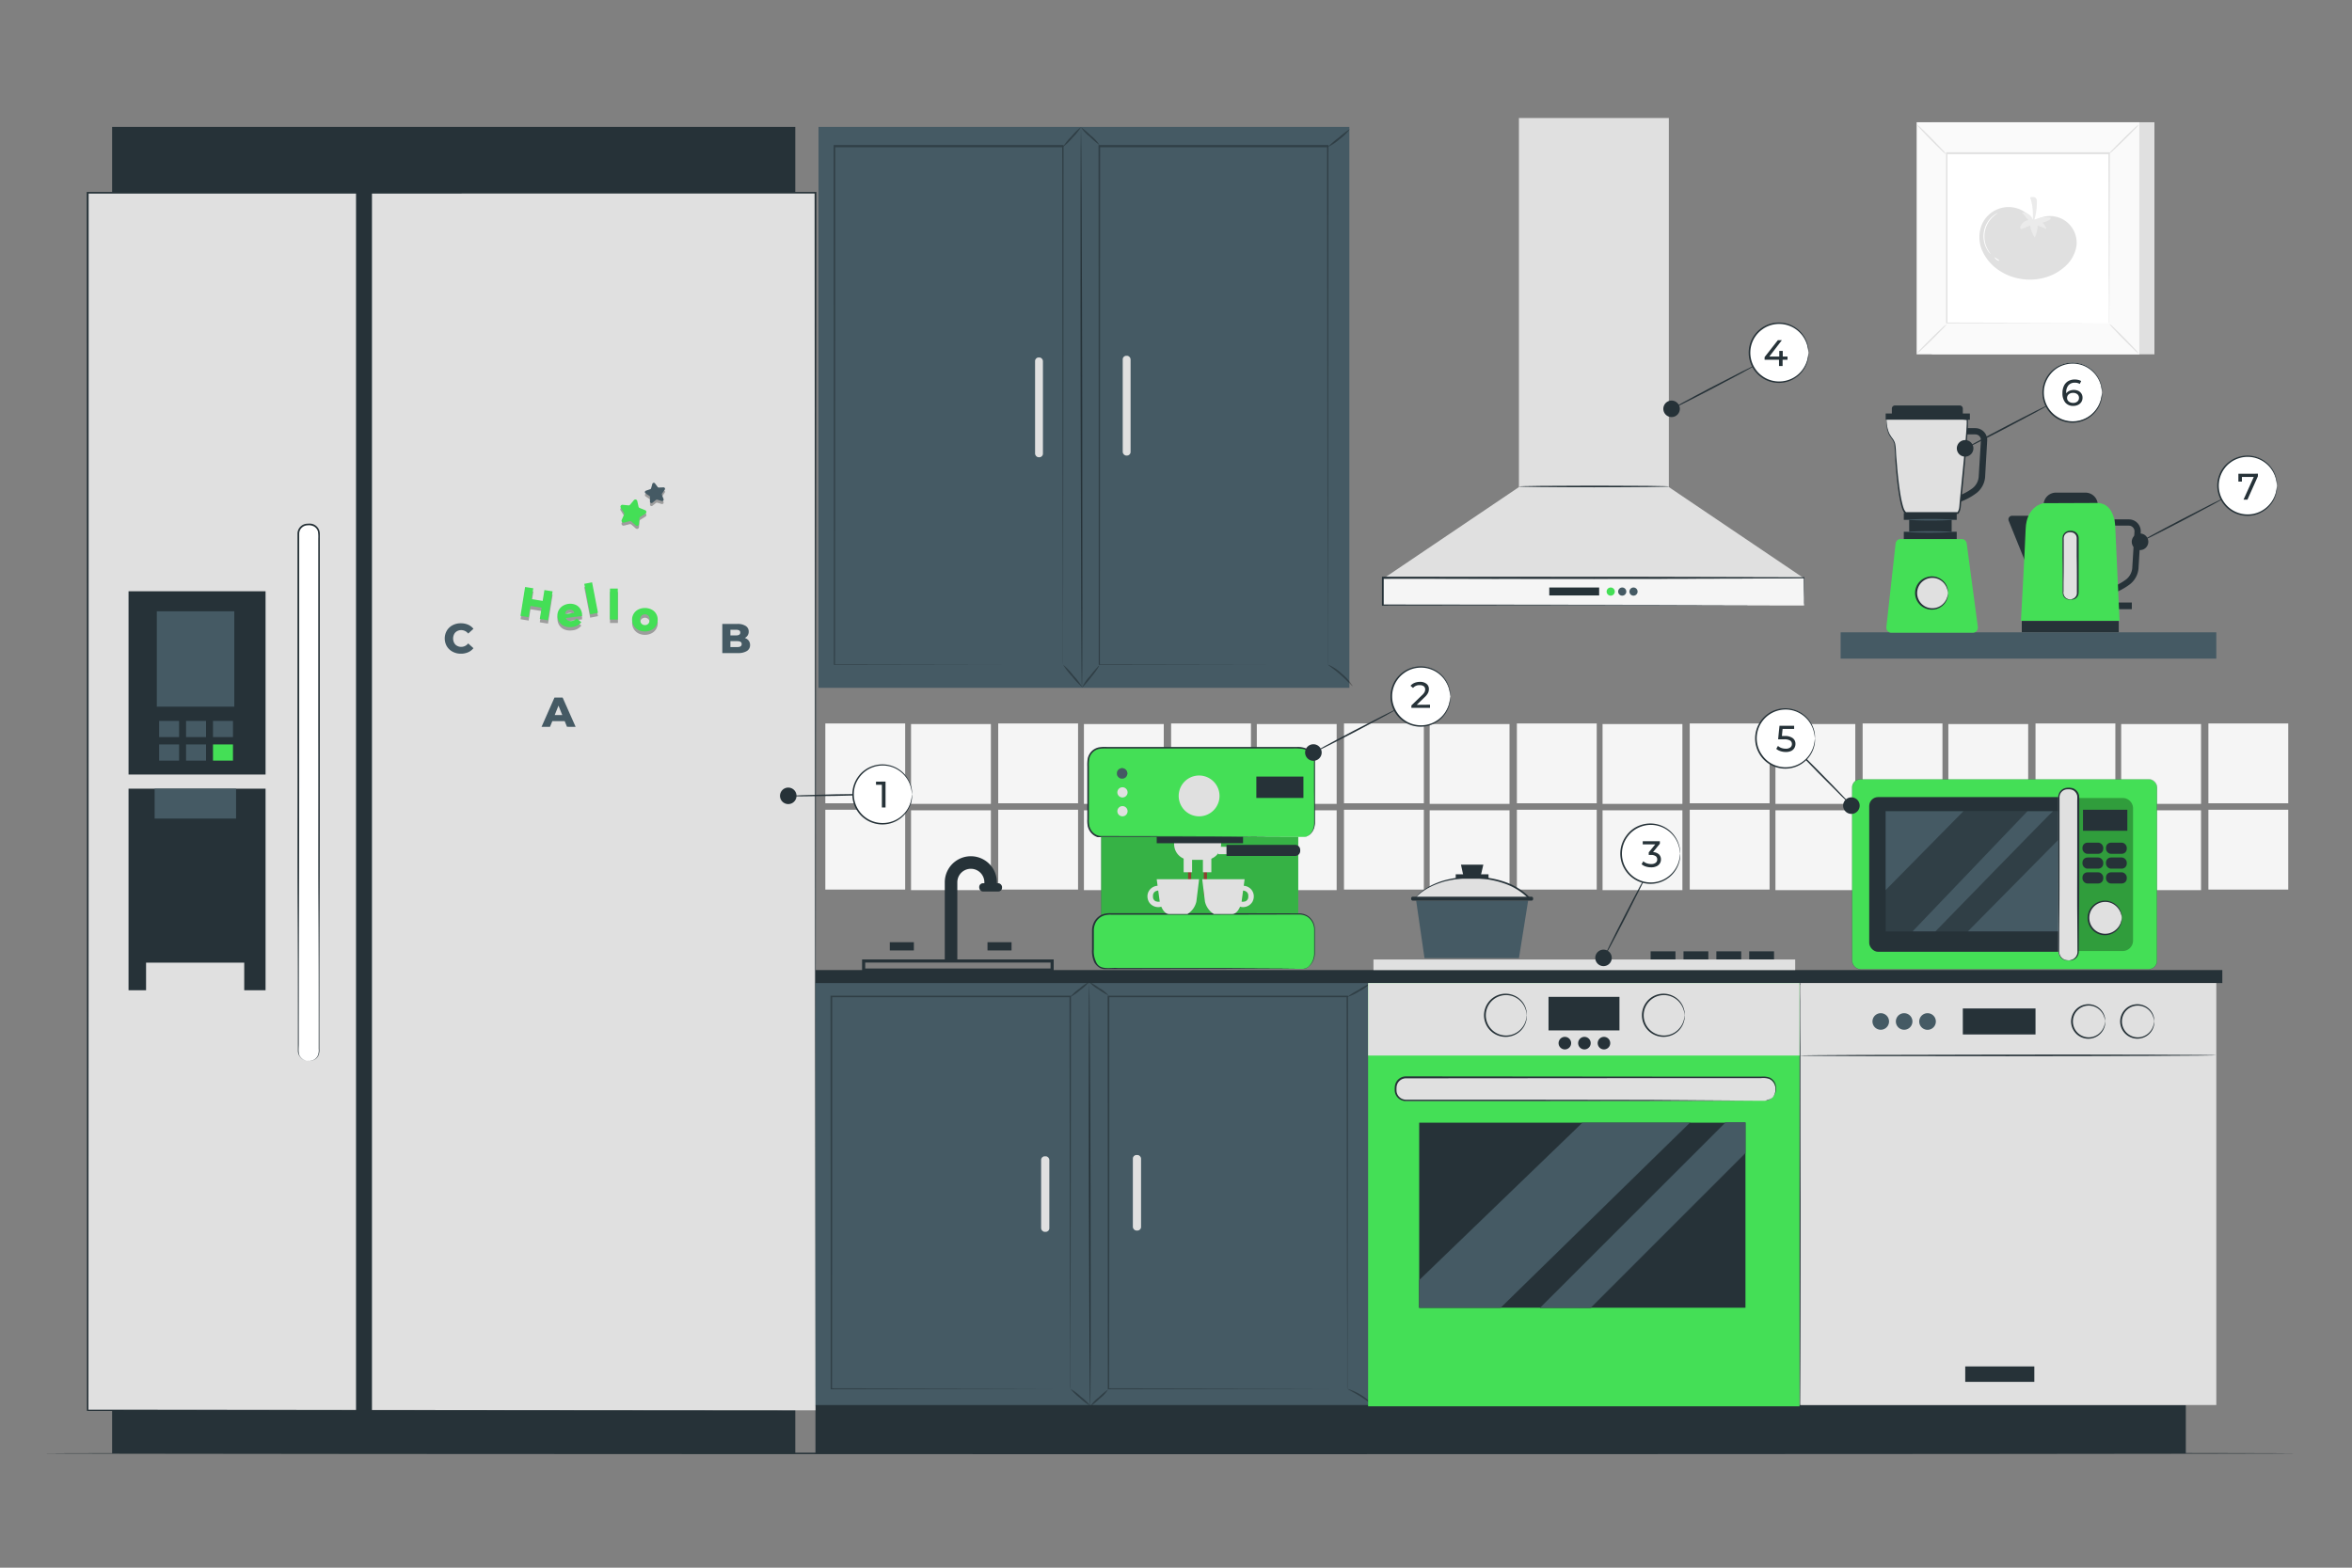 <svg xmlns="http://www.w3.org/2000/svg" viewBox="0 0 750 500"><rect x="0" y="0" width="750" height="500" fill="#808080" stroke="none"/><g id="freepik--background-complete--inject-143"><rect x="263.18" y="230.74" width="25.46" height="25.46" style="fill:#f5f5f5"></rect><rect x="290.51" y="230.93" width="25.46" height="25.46" style="fill:#f5f5f5"></rect><rect x="318.31" y="230.74" width="25.46" height="25.46" style="fill:#f5f5f5"></rect><rect x="345.64" y="230.93" width="25.46" height="25.46" style="fill:#f5f5f5"></rect><rect x="373.44" y="230.74" width="25.46" height="25.46" style="fill:#f5f5f5"></rect><rect x="400.77" y="230.93" width="25.46" height="25.46" style="fill:#f5f5f5"></rect><rect x="428.57" y="230.74" width="25.46" height="25.46" style="fill:#f5f5f5"></rect><rect x="455.89" y="230.93" width="25.46" height="25.46" style="fill:#f5f5f5"></rect><rect x="483.7" y="230.74" width="25.46" height="25.46" style="fill:#f5f5f5"></rect><rect x="511.02" y="230.93" width="25.46" height="25.46" style="fill:#f5f5f5"></rect><rect x="538.82" y="230.74" width="25.46" height="25.46" style="fill:#f5f5f5"></rect><rect x="566.15" y="230.93" width="25.46" height="25.46" style="fill:#f5f5f5"></rect><rect x="593.95" y="230.74" width="25.46" height="25.46" style="fill:#f5f5f5"></rect><rect x="621.28" y="230.93" width="25.46" height="25.46" style="fill:#f5f5f5"></rect><rect x="649.08" y="230.74" width="25.46" height="25.46" style="fill:#f5f5f5"></rect><rect x="676.4" y="230.93" width="25.46" height="25.46" style="fill:#f5f5f5"></rect><rect x="704.21" y="230.74" width="25.46" height="25.46" style="fill:#f5f5f5"></rect><rect x="263.18" y="258.26" width="25.46" height="25.46" style="fill:#f5f5f5"></rect><rect x="290.51" y="258.44" width="25.46" height="25.46" style="fill:#f5f5f5"></rect><rect x="318.31" y="258.26" width="25.46" height="25.46" style="fill:#f5f5f5"></rect><rect x="345.64" y="258.44" width="25.46" height="25.46" style="fill:#f5f5f5"></rect><rect x="373.44" y="258.26" width="25.46" height="25.46" style="fill:#f5f5f5"></rect><rect x="400.77" y="258.44" width="25.46" height="25.46" style="fill:#f5f5f5"></rect><rect x="428.57" y="258.26" width="25.46" height="25.46" style="fill:#f5f5f5"></rect><rect x="455.89" y="258.44" width="25.46" height="25.46" style="fill:#f5f5f5"></rect><rect x="483.7" y="258.26" width="25.46" height="25.46" style="fill:#f5f5f5"></rect><rect x="511.02" y="258.44" width="25.46" height="25.46" style="fill:#f5f5f5"></rect><rect x="538.82" y="258.26" width="25.46" height="25.46" style="fill:#f5f5f5"></rect><rect x="566.15" y="258.44" width="25.46" height="25.46" style="fill:#f5f5f5"></rect><rect x="593.95" y="258.26" width="25.46" height="25.46" style="fill:#f5f5f5"></rect><rect x="621.28" y="258.44" width="25.46" height="25.46" style="fill:#f5f5f5"></rect><rect x="649.08" y="258.26" width="25.46" height="25.46" style="fill:#f5f5f5"></rect><rect x="676.4" y="258.44" width="25.46" height="25.46" style="fill:#f5f5f5"></rect><rect x="704.21" y="258.26" width="25.46" height="25.46" style="fill:#f5f5f5"></rect><rect x="615.99" y="38.99" width="71.01" height="74.02" style="fill:#e0e0e0"></rect><rect x="611.18" y="38.99" width="71.01" height="74.02" style="fill:#fafafa"></rect><path d="M682.21,113H611.16V39h71.05Zm-71,0h71V39h-71Z" style="fill:#e0e0e0"></path><rect x="620.73" y="48.94" width="51.92" height="54.12" style="fill:#fff"></rect><path d="M620.73,103.42a9,9,0,0,1-1.29,1.49c-.82.87-2,2.06-3.3,3.35s-2.5,2.43-3.39,3.24a7.36,7.36,0,0,1-1.5,1.25,8.79,8.79,0,0,1,1.28-1.48c.83-.88,2-2.06,3.3-3.35s2.52-2.44,3.4-3.26A7.83,7.83,0,0,1,620.73,103.42Z" style="fill:#e0e0e0"></path><path d="M672.64,103.29a8.17,8.17,0,0,1,1.49,1.28c.88.83,2.06,2,3.35,3.3s2.43,2.51,3.25,3.39a9.24,9.24,0,0,1,1.25,1.5,7.7,7.7,0,0,1-1.49-1.27c-.87-.83-2.06-2-3.35-3.31s-2.44-2.51-3.25-3.4A7.85,7.85,0,0,1,672.64,103.29Z" style="fill:#e0e0e0"></path><path d="M672.5,49.08a8.79,8.79,0,0,1,1.28-1.48c.83-.88,2-2.06,3.3-3.35s2.51-2.43,3.39-3.25A8.56,8.56,0,0,1,682,39.75a8.58,8.58,0,0,1-1.28,1.49c-.83.87-2,2.06-3.31,3.35S674.88,47,674,47.84A8.21,8.21,0,0,1,672.5,49.08Z" style="fill:#e0e0e0"></path><path d="M620.58,49.22a8.58,8.58,0,0,1-1.49-1.28c-.87-.83-2.06-2-3.34-3.3s-2.43-2.51-3.25-3.4a8.33,8.33,0,0,1-1.25-1.5A8.58,8.58,0,0,1,612.74,41c.87.83,2.06,2,3.35,3.31s2.44,2.51,3.25,3.39A8.21,8.21,0,0,1,620.58,49.22Z" style="fill:#e0e0e0"></path><path d="M672.5,103.06s0-.09,0-.26,0-.44,0-.76c0-.68,0-1.65,0-2.92,0-2.56,0-6.29-.06-11,0-9.48-.06-23-.1-39.15l.2.2-51.77,0h0l.23-.23c0,19.86,0,38.45,0,54.12l-.19-.2,37.48.1,10.53.06,2.79,0h0l-2.74,0-10.49,0-37.61.1h-.2v-.2c0-15.67,0-34.26,0-54.12v-.23h.23l51.77,0h.2v.2c0,16.22-.08,29.77-.1,39.28,0,4.72,0,8.43-.05,11,0,1.25,0,2.22,0,2.89,0,.31,0,.55,0,.73A.87.87,0,0,1,672.5,103.06Z" style="fill:#e0e0e0"></path><path d="M648.21,70.18a9.28,9.28,0,0,0-16.27,1.52,10.67,10.67,0,0,0,.13,8.19,14.64,14.64,0,0,0,5.36,6.33c6.07,4.13,14.87,4,20.51-.76a11.26,11.26,0,0,0,4.17-6.83A8.5,8.5,0,0,0,649.53,70" style="fill:#e0e0e0"></path><path d="M648.23,70.16a3.24,3.24,0,0,0-3.44-2.36l2,2.42a3.14,3.14,0,0,0-2.5,2c-.1.25-.13.6.11.72a.58.58,0,0,0,.51,0l2.47-1a8.56,8.56,0,0,0,1.47,3.83,10.13,10.13,0,0,0,.93-3.86L652.55,73a4.2,4.2,0,0,0-1.28-2,6.57,6.57,0,0,0,2.28-.89c.21-.13.44-.35.34-.58s-.29-.22-.48-.24a8.89,8.89,0,0,0-5.2,1.08" style="fill:#ebebeb"></path><path d="M648.05,71.18a17.81,17.81,0,0,0-.68-8.23c.65-.14,1.45-.24,1.87.28a1.77,1.77,0,0,1,.28,1.09,19.4,19.4,0,0,1-1.46,7.6" style="fill:#ebebeb"></path><path d="M634.81,81.07s-.18-.13-.43-.43a7.13,7.13,0,0,1-.91-1.37,8.4,8.4,0,0,1,1.66-10.06,7.61,7.61,0,0,1,1.31-1,1.86,1.86,0,0,1,.54-.26,16.34,16.34,0,0,0-1.7,1.42,8.58,8.58,0,0,0-1.62,9.82A16.11,16.11,0,0,0,634.81,81.07Z" style="fill:#fff"></path><path d="M637.54,83.14c0,.07-.46,0-.89-.33s-.66-.69-.6-.74.37.21.77.49S637.57,83.06,637.54,83.14Z" style="fill:#fff"></path></g><g id="freepik--Sink--inject-143"><rect x="259.75" y="313.11" width="177.08" height="135.46" style="fill:#455a64"></rect><path d="M347.64,448.56c-.14,0-.33-30.31-.42-67.7s0-67.71.11-67.71.33,30.31.41,67.71S347.78,448.56,347.64,448.56Z" style="fill:#263238"></path><rect x="332" y="368.79" width="2.62" height="24.09" rx="1.13" transform="translate(666.61 761.67) rotate(180)" style="fill:#e0e0e0"></rect><rect x="361.23" y="368.38" width="2.62" height="24.09" rx="1.13" transform="translate(725.09 760.85) rotate(180)" style="fill:#e0e0e0"></rect><g style="opacity:0.3"><path d="M341.23,443s0-.21,0-.62,0-1,0-1.78c0-1.57,0-3.88,0-6.88,0-6,0-14.78-.07-25.84,0-22.1-.07-53.36-.12-90.06l.24.24-76.16,0h0l.26-.26c0,47.58,0,91.3-.06,125.18l-.2-.21,55.52.11,15.27.05,4,0,1.38,0-1.33,0-4,0-15.22.05-55.65.11h-.2V443c0-33.88,0-77.6-.06-125.18v-.26h.27l76.16,0h.25v.24c0,36.76-.08,68.08-.11,90.22,0,11-.05,19.78-.07,25.78,0,3,0,5.28,0,6.84,0,.76,0,1.35,0,1.75S341.23,443,341.23,443Z"></path></g><g style="opacity:0.3"><path d="M347.33,313.15a14.39,14.39,0,0,1-2.87,2.62,14.79,14.79,0,0,1-3.19,2.21,14.05,14.05,0,0,1,2.87-2.62A14.79,14.79,0,0,1,347.33,313.15Z"></path></g><g style="opacity:0.3"><path d="M347.77,448.43a17,17,0,0,1-3.39-2.54,18,18,0,0,1-3.06-2.94,17.29,17.29,0,0,1,3.39,2.54A17.54,17.54,0,0,1,347.77,448.43Z"></path></g><g style="opacity:0.3"><path d="M429.59,443s0-.21,0-.62,0-1,0-1.78c0-1.57,0-3.88,0-6.88,0-6,0-14.78-.07-25.84,0-22.1-.07-53.36-.12-90.06l.24.24-76.16,0h0l.26-.26c0,47.58,0,91.3-.06,125.18l-.2-.21,55.52.11,15.27.05,4,0,1.38,0-1.33,0-4,0-15.22.05-55.65.11h-.2V443c0-33.88,0-77.6-.06-125.18v-.26h.27l76.16,0h.24v.24c0,36.76-.08,68.08-.11,90.22,0,11-.05,19.78-.07,25.78,0,3,0,5.28,0,6.84,0,.76,0,1.35,0,1.75S429.59,443,429.59,443Z"></path></g><g style="opacity:0.3"><path d="M437,313.62a14.16,14.16,0,0,1-3.5,2.52,14.78,14.78,0,0,1-3.91,1.84,23.29,23.29,0,0,1,3.64-2.29A25.09,25.09,0,0,1,437,313.62Z"></path></g><g style="opacity:0.3"><path d="M353.48,317.49a21.47,21.47,0,0,1-3.22-1.95,10,10,0,0,1-2.93-2.39,24.64,24.64,0,0,1,3.22,2A10,10,0,0,1,353.48,317.49Z"></path></g><g style="opacity:0.3"><path d="M353.35,443.17a10.67,10.67,0,0,1-2.68,2.89,25.12,25.12,0,0,1-3,2.5,10.67,10.67,0,0,1,2.68-2.89A25.12,25.12,0,0,1,353.35,443.17Z"></path></g><g style="opacity:0.3"><path d="M438,448.19c-.1.11-1.8-1.29-4.08-2.72s-4.27-2.38-4.21-2.52a19.08,19.08,0,0,1,8.29,5.24Z"></path></g><rect x="260.03" y="448.13" width="436.98" height="15.41" style="fill:#263238"></rect><rect x="260.03" y="309.39" width="448.62" height="4.15" style="fill:#263238"></rect><path d="M336,309.89h-61.1V306H336Zm-60.1-1H335V307h-59.1Z" style="fill:#263238"></path><path d="M305.27,306h-4V281.4a8.31,8.31,0,0,1,16.62,0v1.11h-4V281.4a4.31,4.31,0,0,0-8.62,0Z" style="fill:#263238"></path><rect x="312.25" y="281.7" width="7.28" height="2.64" rx="1.19" style="fill:#263238"></rect><rect x="283.74" y="300.51" width="7.67" height="2.62" style="fill:#263238"></rect><rect x="314.89" y="300.51" width="7.67" height="2.62" style="fill:#263238"></rect></g><g id="freepik--Floor--inject-143"><path d="M732.47,463.54c0,.14-161,.26-359.45.26s-359.49-.12-359.49-.26,160.92-.26,359.49-.26S732.47,463.39,732.47,463.54Z" style="fill:#263238"></path></g><g id="freepik--Shelf--inject-143"><rect x="586.94" y="201.67" width="119.79" height="8.39" style="fill:#455a64"></rect></g><g id="freepik--Boiler--inject-143"><rect x="674.45" y="192.17" width="5.34" height="2.12" style="fill:#263238"></rect><path d="M655.59,157.12H665a3.94,3.94,0,0,1,3.94,3.94v.44a0,0,0,0,1,0,0H651.65a0,0,0,0,1,0,0v-.44A3.94,3.94,0,0,1,655.59,157.12Z" style="fill:#263238"></path><path d="M647.61,164.5h-6a1.16,1.16,0,0,0-1.08,1.6l5.39,13.33Z" style="fill:#263238"></path><path d="M672.89,189.54l-.6-1.91a17.67,17.67,0,0,0,5.7-2.84,5.16,5.16,0,0,0,1.94-3.61l.71-11.63a1.77,1.77,0,0,0-.49-1.33,1.74,1.74,0,0,0-1.29-.57h-4.62v-2h4.62a3.78,3.78,0,0,1,3.77,4l-.71,11.66a7.18,7.18,0,0,1-2.69,5A19.81,19.81,0,0,1,672.89,189.54Z" style="fill:#263238"></path><path d="M651.59,160.49s-5.37.84-5.65,8.17S644.43,198,644.43,198h31.45l-1.38-30s-.06-7.59-5.77-7.58Z" style="fill:#44DF56"></path><rect x="657.78" y="169.52" width="4.64" height="21.63" rx="2.09" style="fill:#e0e0e0"></rect><path d="M660.33,191.16a3.71,3.71,0,0,1,.48-.12,2.08,2.08,0,0,0,1.1-.77,1.92,1.92,0,0,0,.36-.9c0-.34,0-.77,0-1.2,0-.9,0-1.9,0-3,0-2.24,0-4.87-.06-7.78,0-1.47,0-3,0-4.6,0-.4,0-.8,0-1.2a1.8,1.8,0,0,0-1.15-1.68,2.75,2.75,0,0,0-1.14-.14,1.85,1.85,0,0,0-1.71,1.17,2.81,2.81,0,0,0-.13,1.11v1.21c0,1.59,0,3.12,0,4.59,0,2.91,0,5.54-.06,7.78,0,1.1,0,2.1,0,3a2.19,2.19,0,0,0,.67,2,2,2,0,0,0,1.24.51,1.65,1.65,0,0,1,.5.06,2.8,2.8,0,0,1-.5.05,2.09,2.09,0,0,1-1.37-.47,2.15,2.15,0,0,1-.65-.86,3,3,0,0,1-.18-1.25c0-.89,0-1.89,0-3,0-2.24,0-4.87-.05-7.78,0-1.47,0-3,0-4.59v-1.21a3.34,3.34,0,0,1,.16-1.3,2.37,2.37,0,0,1,2.19-1.5,3.35,3.35,0,0,1,1.34.17,2.46,2.46,0,0,1,1.07.87,2.39,2.39,0,0,1,.4,1.29v1.21c0,1.59,0,3.13,0,4.6,0,2.91,0,5.54,0,7.78,0,1.09,0,2.09,0,3,0,.44,0,.83-.05,1.24a2.18,2.18,0,0,1-1.68,1.74A1.25,1.25,0,0,1,660.33,191.16Z" style="fill:#263238"></path><rect x="644.7" y="198.04" width="30.92" height="3.6" style="fill:#263238"></rect><path d="M685.05,172.79a2.64,2.64,0,1,1-2.63-2.63A2.64,2.64,0,0,1,685.05,172.79Z" style="fill:#263238"></path><path d="M709.07,158.92c.07.13-5.84,3.35-13.2,7.2s-13.39,6.86-13.45,6.73,5.84-3.35,13.21-7.19S709,158.79,709.07,158.92Z" style="fill:#263238"></path><circle cx="716.67" cy="154.89" r="9.41" transform="translate(401.89 817.1) rotate(-76.77)" style="fill:#fff"></circle><path d="M726.08,154.89c-.07,0,0-.84-.39-2.27a9.35,9.35,0,0,0-3.44-5.06,9.17,9.17,0,0,0-8.7-1.28,8.61,8.61,0,0,0-2.32,1.26,8.46,8.46,0,0,0-1.93,1.94,9.27,9.27,0,0,0-1.78,5.41,9.18,9.18,0,0,0,1.78,5.41,9.11,9.11,0,0,0,4.25,3.2,9.25,9.25,0,0,0,4.82.42,9.11,9.11,0,0,0,3.88-1.7,9.37,9.37,0,0,0,3.44-5.05c.37-1.44.32-2.28.39-2.28a6.92,6.92,0,0,1-.2,2.32,9.31,9.31,0,0,1-3.4,5.31,9.59,9.59,0,0,1-4,1.83,9.72,9.72,0,0,1-5.06-.39,9.07,9.07,0,0,1-2.45-1.31,8.86,8.86,0,0,1-2.05-2.05,9.57,9.57,0,0,1,0-11.42,9,9,0,0,1,2.05-2,8.8,8.8,0,0,1,2.45-1.31,9.62,9.62,0,0,1,5.06-.39,9.47,9.47,0,0,1,4,1.83,9.29,9.29,0,0,1,3.4,5.3A6.92,6.92,0,0,1,726.08,154.89Z" style="fill:#263238"></path><path d="M720,151.09v.8l-3.34,7.46h-1.25l3.27-7.24h-3.78v1.48h-1.13v-2.5Z" style="fill:#263238"></path></g><g id="freepik--Whisk--inject-143"><path d="M623.93,160.43l-.6-1.9a17.87,17.87,0,0,0,5.7-2.84,5.15,5.15,0,0,0,1.93-3.62l.71-11.63a1.78,1.78,0,0,0-1.78-1.89h-4.62v-2h4.62a3.78,3.78,0,0,1,3.78,4L633,152.22a7.19,7.19,0,0,1-2.7,5A19.75,19.75,0,0,1,623.93,160.43Z" style="fill:#263238"></path><rect x="607.08" y="169.6" width="16.88" height="4.99" style="fill:#263238"></rect><rect x="608.8" y="164.81" width="13.54" height="5.81" style="fill:#263238"></rect><path d="M604.46,173.4,601.52,200a1.63,1.63,0,0,0,1.62,1.81h25.93a1.63,1.63,0,0,0,1.62-1.85l-3.55-26.63a1.65,1.65,0,0,0-1.63-1.42H606.09A1.64,1.64,0,0,0,604.46,173.4Z" style="fill:#44DF56"></path><path d="M621.19,189.16a5.07,5.07,0,1,1-5.06-5.07A5.07,5.07,0,0,1,621.19,189.16Z" style="fill:#e0e0e0"></path><path d="M621.19,189.16c-.05,0,0-.45-.26-1.21a5,5,0,0,0-1.85-2.67,4.84,4.84,0,1,0-4.59,8.41,4.91,4.91,0,0,0,4.59-.65,5.12,5.12,0,0,0,1.86-2.67c.21-.76.2-1.21.25-1.21s0,.11,0,.32a3.64,3.64,0,0,1-.1.94,5.07,5.07,0,0,1-1.83,2.91,5.23,5.23,0,0,1-5,.81,5.28,5.28,0,0,1,0-10,5.2,5.2,0,0,1,5,.81,5,5,0,0,1,1.83,2.91,3.61,3.61,0,0,1,.1.93C621.22,189.05,621.21,189.16,621.19,189.16Z" style="fill:#263238"></path><rect x="607.08" y="163.58" width="16.88" height="2.22" style="fill:#263238"></rect><path d="M601.53,133.3s-.37,3.51,1.29,5.82,1.29,1.94,1.66,7.29,1.39,16,3.14,17.17h16.72a4,4,0,0,0,.73-2.49c.09-1.85,2.77-26.68,2.21-27.33S601.53,133.3,601.53,133.3Z" style="fill:#e0e0e0"></path><path d="M601.53,133.3a1.62,1.62,0,0,1,.27,0l.78,0,3-.06c2.63,0,6.44-.07,11.14-.05,2.35,0,4.93,0,7.69.12.7,0,1.4.06,2.12.13.19,0,.36,0,.56.09s.31.06.37.22a1.12,1.12,0,0,1,.08.36c0,.39,0,.75,0,1.12,0,1.49-.16,3-.27,4.55-.49,6.2-1.18,13-1.87,20.14-.17,1.27,0,2.67-.91,3.9l0,.08h-.13l-16.72,0h-.1l0,0-.35-.37a3.18,3.18,0,0,1-.23-.4,5.27,5.27,0,0,1-.36-.81,16.73,16.73,0,0,1-.48-1.63c-.26-1.09-.46-2.16-.62-3.21-.33-2.1-.56-4.11-.74-6s-.32-3.68-.42-5.34-.09-3.2-.32-4.52-1.32-2.18-1.76-3.2a8.66,8.66,0,0,1-.7-2.68,11.81,11.81,0,0,1,0-1.72,2,2,0,0,1,.07-.59s0,.2,0,.59a12.59,12.59,0,0,0,.12,1.7,8.56,8.56,0,0,0,.75,2.6,10.54,10.54,0,0,0,.93,1.44,4.79,4.79,0,0,1,.9,1.79c.27,1.4.24,2.92.39,4.57s.27,3.43.47,5.32.43,3.89.77,6c.17,1.05.37,2.11.64,3.17A14.51,14.51,0,0,0,607,162a3.32,3.32,0,0,0,.78,1.34l-.14,0,16.72,0-.19.08a3.54,3.54,0,0,0,.59-1.65c.08-.61.1-1.29.17-1.94.69-7.14,1.4-13.94,1.91-20.13.12-1.55.24-3.06.3-4.52,0-.36,0-.73,0-1.07a.88.88,0,0,1,0-.17h0l.08-.07s.06-.06,0,0l-.09.08v0s-.05,0-.08,0a3.89,3.89,0,0,0-.51-.08c-.69-.08-1.4-.11-2.08-.14-2.76-.12-5.34-.16-7.68-.2l-11.14-.11-3,0-.78,0A.94.94,0,0,1,601.53,133.3Z" style="fill:#263238"></path><rect x="601.3" y="131.88" width="26.85" height="1.98" style="fill:#263238"></rect><path d="M603.27,132.46v-2.14a1,1,0,0,1,1-1H624.9a1,1,0,0,1,1,1v2.14Z" style="fill:#263238"></path><path d="M623.62,165.77a123.67,123.67,0,0,1-16,0,123.67,123.67,0,0,1,16,0Z" style="fill:#455a64"></path><path d="M623.22,169.66a123.67,123.67,0,0,1-16,0,123.67,123.67,0,0,1,16,0Z" style="fill:#455a64"></path><path d="M629.27,143a2.64,2.64,0,1,1-2.64-2.64A2.64,2.64,0,0,1,629.27,143Z" style="fill:#263238"></path><path d="M653.29,129.12c.06.13-5.85,3.35-13.21,7.2s-13.38,6.86-13.45,6.74,5.85-3.35,13.21-7.2S653.22,129,653.29,129.12Z" style="fill:#263238"></path><circle cx="660.89" cy="125.1" r="9.41" transform="translate(378.2 735.43) rotate(-75.87)" style="fill:#fff"></circle><path d="M670.29,125.1a19,19,0,0,0-.39-2.28,9.4,9.4,0,0,0-3.43-5,9.15,9.15,0,0,0-3.89-1.7,9.26,9.26,0,0,0-4.82.42,8.52,8.52,0,0,0-2.31,1.25,8.76,8.76,0,0,0-1.94,2,9.15,9.15,0,0,0,0,10.82,9.43,9.43,0,0,0,4.25,3.2,9.2,9.2,0,0,0,8.71-1.28,9.38,9.38,0,0,0,3.43-5.06,19,19,0,0,0,.39-2.27,7,7,0,0,1-.19,2.32,9.51,9.51,0,0,1-7.44,7.13,9.62,9.62,0,0,1-5.06-.39,8.8,8.8,0,0,1-2.45-1.31,9,9,0,0,1-2-2,9.63,9.63,0,0,1,0-11.43,9,9,0,0,1,2-2,8.77,8.77,0,0,1,2.45-1.3,9.51,9.51,0,0,1,9.09,1.43,9.39,9.39,0,0,1,3.41,5.31A7,7,0,0,1,670.29,125.1Z" style="fill:#263238"></path><path d="M662.71,124.65a2.47,2.47,0,0,1,1,.88,2.42,2.42,0,0,1,.36,1.32,2.52,2.52,0,0,1-.38,1.37,2.58,2.58,0,0,1-1.05.91,3.37,3.37,0,0,1-1.5.33,3.18,3.18,0,0,1-2.57-1.08,4.59,4.59,0,0,1-.9-3,5.31,5.31,0,0,1,.49-2.36,3.45,3.45,0,0,1,1.37-1.48,4.12,4.12,0,0,1,2.05-.5,4.55,4.55,0,0,1,1.13.13,3,3,0,0,1,.93.36l-.45.92a2.86,2.86,0,0,0-1.59-.39,2.59,2.59,0,0,0-2,.8,3.34,3.34,0,0,0-.73,2.32c0,.12,0,.22,0,.29a2.37,2.37,0,0,1,1-.81,3.62,3.62,0,0,1,2.86,0Zm-.28,3.41a1.45,1.45,0,0,0,.51-1.16,1.44,1.44,0,0,0-.52-1.17,2.1,2.1,0,0,0-1.37-.43,2.25,2.25,0,0,0-1,.21,1.74,1.74,0,0,0-.67.58,1.48,1.48,0,0,0-.24.82,1.38,1.38,0,0,0,.23.79,1.54,1.54,0,0,0,.67.58,2.31,2.31,0,0,0,1.06.22A1.92,1.92,0,0,0,662.43,128.06Z" style="fill:#263238"></path></g><g id="freepik--Dishwasher--inject-143"><path d="M706.73,337.4c0,.15-29.71.26-66.36.26S574,337.55,574,337.4s29.71-.26,66.37-.26S706.73,337.26,706.73,337.4Z" style="fill:#263238"></path><rect x="574" y="313.54" width="132.73" height="134.58" style="fill:#e0e0e0"></rect><path d="M706.73,336.56c0,.15-29.75.29-66.45.31s-66.45-.06-66.45-.21,29.74-.28,66.45-.31S706.73,336.42,706.73,336.56Z" style="fill:#263238"></path><rect x="625.9" y="321.64" width="23.18" height="8.29" style="fill:#263238"></rect><path d="M671.29,325.79s0-.47-.26-1.27a5.27,5.27,0,0,0-1.94-2.79,5.06,5.06,0,1,0,0,8.11,5.27,5.27,0,0,0,1.94-2.79c.22-.79.21-1.26.26-1.26s0,.11,0,.34a4.49,4.49,0,0,1-.1,1,5.26,5.26,0,0,1-1.91,3,5.45,5.45,0,0,1-5.19.85,5.37,5.37,0,0,1-2.58-1.92,5.47,5.47,0,0,1,0-6.55,5.42,5.42,0,0,1,2.58-1.91,5.47,5.47,0,0,1,5.19.84,5.32,5.32,0,0,1,1.91,3,4.51,4.51,0,0,1,.1,1C671.32,325.67,671.31,325.79,671.29,325.79Z" style="fill:#263238"></path><path d="M617.3,325.79a2.65,2.65,0,1,1-2.65-2.64A2.65,2.65,0,0,1,617.3,325.79Z" style="fill:#455a64"></path><path d="M609.83,325.79a2.64,2.64,0,1,1-2.64-2.64A2.64,2.64,0,0,1,609.83,325.79Z" style="fill:#455a64"></path><path d="M602.37,325.79a2.64,2.64,0,1,1-2.64-2.64A2.64,2.64,0,0,1,602.37,325.79Z" style="fill:#455a64"></path><path d="M686.93,325.79c-.06,0,0-.47-.27-1.27a5.3,5.3,0,0,0-1.93-2.79,5.15,5.15,0,0,0-4.81-.68,5.06,5.06,0,1,0,4.81,8.79,5.3,5.3,0,0,0,1.93-2.79c.22-.79.21-1.26.27-1.26a1.44,1.44,0,0,1,0,.34,3.93,3.93,0,0,1-.1,1,5.26,5.26,0,0,1-1.91,3,5.49,5.49,0,0,1-8.85-4.34,5.53,5.53,0,0,1,1.08-3.28,5.48,5.48,0,0,1,7.77-1.07,5.32,5.32,0,0,1,1.91,3,4,4,0,0,1,.1,1A1.55,1.55,0,0,1,686.93,325.79Z" style="fill:#263238"></path><rect x="626.67" y="435.81" width="22.03" height="4.92" style="fill:#263238"></rect><path d="M574,447.77s0,.21,0,.64,0,1.12,0,2h-.14c-.11-7.71-.19-34.83-.19-67.06,0-19.24.06-36.66.08-49.3,0-6.29.06-11.38.08-14.94,0-1.74,0-3.1.05-4.06,0-.45,0-.8,0-1.06a.18.18,0,1,1,.06,0c0,.26,0,.61,0,1.06,0,1,0,2.32.05,4.06,0,3.56,0,8.65.09,14.94,0,12.64,0,30.06.07,49.3,0,32.23-.08,59.35-.19,67.06h-.14c0-.88,0-1.54,0-2S574,447.77,574,447.77Z" style="fill:#263238"></path></g><g id="freepik--Oven--inject-143"><rect x="436.26" y="313.54" width="137.56" height="134.99" style="fill:#44DF56"></rect><rect x="436.26" y="313.54" width="137.56" height="23.12" style="fill:#e0e0e0"></rect><path d="M486.86,323.82c-.05,0,0-.59-.3-1.6a6.71,6.71,0,0,0-2.44-3.56,6.52,6.52,0,0,0-6.12-.88,6.44,6.44,0,0,0,0,12.08,6.49,6.49,0,0,0,6.12-.88,6.66,6.66,0,0,0,2.44-3.55c.27-1,.25-1.61.3-1.61a1.34,1.34,0,0,1,0,.43,5.63,5.63,0,0,1-.15,1.23,6.57,6.57,0,0,1-2.41,3.79,6.88,6.88,0,0,1-11.08-5.45,6.94,6.94,0,0,1,1.35-4.09,6.86,6.86,0,0,1,9.73-1.36,6.59,6.59,0,0,1,2.41,3.8,5.49,5.49,0,0,1,.15,1.22A1.28,1.28,0,0,1,486.86,323.82Z" style="fill:#263238"></path><path d="M537.2,323.82c-.05,0,0-.59-.3-1.6a6.71,6.71,0,0,0-2.44-3.56,6.52,6.52,0,0,0-6.12-.88,6.44,6.44,0,0,0,0,12.08,6.49,6.49,0,0,0,6.12-.88,6.66,6.66,0,0,0,2.44-3.55c.27-1,.25-1.61.3-1.61a1.21,1.21,0,0,1,0,.43,5,5,0,0,1-.14,1.23,6.62,6.62,0,0,1-2.41,3.79,6.88,6.88,0,0,1-9.73-9.54,6.85,6.85,0,0,1,9.73-1.36,6.64,6.64,0,0,1,2.41,3.8,4.84,4.84,0,0,1,.14,1.22C537.23,323.68,537.22,323.82,537.2,323.82Z" style="fill:#263238"></path><rect x="493.79" y="317.94" width="22.62" height="10.7" style="fill:#263238"></rect><path d="M501,332.7a2,2,0,1,1-2-2A2,2,0,0,1,501,332.7Z" style="fill:#263238"></path><path d="M507.24,332.7a2,2,0,1,1-2-2A2,2,0,0,1,507.24,332.7Z" style="fill:#263238"></path><path d="M513.47,332.7a2,2,0,1,1-2-2A2,2,0,0,1,513.47,332.7Z" style="fill:#263238"></path><rect x="444.98" y="343.74" width="121.17" height="7.33" rx="3.3" style="fill:#e0e0e0"></rect><path d="M562.85,351.07a5.07,5.07,0,0,0,.64-.09,3.29,3.29,0,0,0,1.63-.88,3.42,3.42,0,0,0,1-2.79,3.26,3.26,0,0,0-2.06-3.25,6.93,6.93,0,0,0-2.45-.21l-2.78,0-6.29,0-15.35,0-88.85.07a3,3,0,0,0-3,2.74,8.77,8.77,0,0,0,0,1.54,3,3,0,0,0,1.71,2.25,3.2,3.2,0,0,0,1.44.29H486.1l39.95.06L553,351l7.32,0,1.9,0,.65,0-.65,0-1.9,0-7.32.05-26.93.08-39.95.05-23.59,0H448.44a3.56,3.56,0,0,1-3.66-3,9.35,9.35,0,0,1,0-1.67,3.68,3.68,0,0,1,.58-1.63,3.59,3.59,0,0,1,3-1.58l88.85.08,15.35,0,6.29,0h2.78a6.79,6.79,0,0,1,2.52.24,3.44,3.44,0,0,1,2.15,3.44,3.54,3.54,0,0,1-1,2.86,3.31,3.31,0,0,1-1.69.87A2.13,2.13,0,0,1,562.85,351.07Z" style="fill:#263238"></path><rect x="452.55" y="358.07" width="104.04" height="59.02" style="fill:#263238"></rect><polygon points="504.57 358.07 452.55 408.25 452.55 417.08 478.56 417.08 538.93 358.07 504.57 358.07" style="fill:#455a64"></polygon><path d="M478.57,417.11H452.52v-8.87h0l52-50.19H539l0,0Zm-26-.05h26l60.32-59H504.58l-52,50.17Z" style="fill:#263238"></path><polygon points="491.1 417.08 550.25 357.94 556.59 357.94 556.59 367.83 507.3 417.12 491.1 417.08" style="fill:#455a64"></polygon><path d="M507.31,417.14h0l-16.26,0,0,0,59.15-59.16h6.37v9.93h0Zm-16.15-.08,16.13,0,49.27-49.27V358h-6.3Z" style="fill:#263238"></path></g><g id="freepik--Microwave--inject-143"><rect x="590.6" y="248.56" width="97.22" height="60.53" rx="2.59" style="fill:#44DF56"></rect><path d="M685.23,309.12h-92a2.62,2.62,0,0,1-2.62-2.62V251.15a2.62,2.62,0,0,1,2.62-2.62h92a2.63,2.63,0,0,1,2.62,2.62V306.5A2.63,2.63,0,0,1,685.23,309.12Zm-92-60.54a2.58,2.58,0,0,0-2.57,2.57V306.5a2.57,2.57,0,0,0,2.57,2.57h92a2.57,2.57,0,0,0,2.56-2.57V251.15a2.57,2.57,0,0,0-2.56-2.57Z" style="fill:#263238"></path><g style="opacity:0.3"><path d="M662.4,254.51h14.46a3.32,3.32,0,0,1,3.32,3.32V300a3.32,3.32,0,0,1-3.32,3.32H662.4a0,0,0,0,1,0,0V254.51A0,0,0,0,1,662.4,254.51Z"></path></g><rect x="664.22" y="258.26" width="14.14" height="6.7" style="fill:#263238"></rect><rect x="664.05" y="268.76" width="6.63" height="3.56" rx="1.6" style="fill:#263238"></rect><rect x="671.55" y="268.76" width="6.63" height="3.56" rx="1.6" style="fill:#263238"></rect><rect x="664.05" y="273.49" width="6.63" height="3.56" rx="1.6" style="fill:#263238"></rect><rect x="671.55" y="273.49" width="6.63" height="3.56" rx="1.6" style="fill:#263238"></rect><rect x="664.05" y="278.22" width="6.63" height="3.56" rx="1.6" style="fill:#263238"></rect><rect x="671.55" y="278.22" width="6.63" height="3.56" rx="1.6" style="fill:#263238"></rect><path d="M676.6,292.73a5.31,5.31,0,1,1-5.31-5.3A5.31,5.31,0,0,1,676.6,292.73Z" style="fill:#e0e0e0"></path><path d="M676.6,292.73c-.05,0,0-.47-.26-1.27a5.41,5.41,0,0,0-2-2.8,5.08,5.08,0,1,0,0,8.15,5.33,5.33,0,0,0,2-2.81c.22-.79.21-1.27.26-1.27s0,.12,0,.35a4,4,0,0,1-.11,1,5.32,5.32,0,0,1-1.91,3.05,5.51,5.51,0,0,1-7.81-1.08,5.52,5.52,0,0,1,7.81-7.65,5.33,5.33,0,0,1,1.91,3,4.11,4.11,0,0,1,.11,1C676.63,292.62,676.62,292.73,676.6,292.73Z" style="fill:#263238"></path><rect x="596.05" y="254.22" width="62.91" height="49.35" rx="2.85" style="fill:#263238"></rect><rect x="601.24" y="258.69" width="56.13" height="38.38" style="fill:#455a64"></rect><path d="M657.4,297.1H601.22V258.67H657.4Zm-56.13-.05h56.08V258.72H601.27Z" style="fill:#263238"></path><g style="opacity:0.3"><polygon points="626.13 258.69 601.24 283.93 601.24 297.07 609.87 297.07 646.55 258.69 626.13 258.69"></polygon></g><g style="opacity:0.3"><path d="M654.68,258.69c-.19,0-37.53,38.38-37.53,38.38H627.5l29.87-30.25v-8.13Z"></path></g><rect x="656.36" y="251.48" width="6.2" height="54.83" rx="2.79" style="fill:#e0e0e0"></rect><path d="M659.78,306.31a4,4,0,0,0,1.13-.3,2.77,2.77,0,0,0,1.56-2.72c0-3-.05-7.28-.09-12.56s0-11.63,0-18.64c0-3.51,0-7.19,0-11v-5.82a11,11,0,0,0,0-1.43,2.49,2.49,0,0,0-.58-1.21,2.4,2.4,0,0,0-1.12-.75,4,4,0,0,0-1.41-.13,2.54,2.54,0,0,0-2.24,1.34,2.66,2.66,0,0,0-.3,1.31v7.31c0,3.82,0,7.5,0,11,0,7,0,13.32-.05,18.64s-.08,9.61,0,12.55a2.66,2.66,0,0,0,.86,1.65,2.82,2.82,0,0,0,1.24.65c.75.12,1.18.07,1.18.11l-.31,0a4.23,4.23,0,0,1-.89,0,2.85,2.85,0,0,1-2.29-2.37c-.09-3-.07-7.27-.11-12.58s0-11.63-.06-18.64c0-3.51,0-7.19,0-11,0-1.91,0-3.85,0-5.82v-1.49a3.31,3.31,0,0,1,.36-1.56,3.08,3.08,0,0,1,2.7-1.61,4.58,4.58,0,0,1,1.58.15,3.12,3.12,0,0,1,1.35.91,3,3,0,0,1,.69,1.46,13.22,13.22,0,0,1,.05,1.52c0,2,0,3.91,0,5.82,0,3.82,0,7.5,0,11,0,7,0,13.32-.06,18.64s-.06,9.56-.08,12.56a3,3,0,0,1-.57,1.91,2.78,2.78,0,0,1-1.15.9A2.09,2.09,0,0,1,659.78,306.31Z" style="fill:#263238"></path><path d="M589.59,254.42a2.64,2.64,0,1,1-1.75,3.29A2.64,2.64,0,0,1,589.59,254.42Z" style="fill:#263238"></path><path d="M569.33,235.48c.1-.1,4.9,4.62,10.73,10.54s10.46,10.8,10.36,10.91-4.91-4.62-10.73-10.54S569.22,235.58,569.33,235.48Z" style="fill:#263238"></path><circle cx="569.33" cy="235.48" r="9.41" transform="translate(208.86 735.13) rotate(-76.66)" style="fill:#fff"></circle><path d="M578.74,235.48c-.07,0,0-.84-.4-2.27a9.38,9.38,0,0,0-3.43-5.06,9.15,9.15,0,0,0-3.89-1.7,9.26,9.26,0,0,0-4.82.42,9.15,9.15,0,0,0-4.24,3.2,9.13,9.13,0,0,0,0,10.82,8.76,8.76,0,0,0,1.94,2,8.52,8.52,0,0,0,2.31,1.25,9.26,9.26,0,0,0,4.82.42,9.15,9.15,0,0,0,3.89-1.7,9.38,9.38,0,0,0,3.43-5.06c.38-1.43.33-2.27.4-2.27a7.28,7.28,0,0,1-.2,2.32,9.46,9.46,0,0,1-7.44,7.13,9.53,9.53,0,0,1-5.06-.39,9,9,0,0,1-2.45-1.3,9.27,9.27,0,0,1-2.05-2.05,9.61,9.61,0,0,1,0-11.42,9.27,9.27,0,0,1,2.05-2.05,9,9,0,0,1,2.45-1.3,9.53,9.53,0,0,1,5.06-.39,9.51,9.51,0,0,1,7.44,7.13A7.28,7.28,0,0,1,578.74,235.48Z" style="fill:#263238"></path><path d="M571.69,235.44a2.21,2.21,0,0,1,.84,1.83,2.54,2.54,0,0,1-.35,1.31,2.32,2.32,0,0,1-1,.92,3.92,3.92,0,0,1-1.73.34,5.29,5.29,0,0,1-1.69-.27,3.79,3.79,0,0,1-1.35-.73l.55-.94a3,3,0,0,0,1.08.65,4.08,4.08,0,0,0,1.4.24,2.26,2.26,0,0,0,1.44-.4,1.29,1.29,0,0,0,.52-1.08,1.26,1.26,0,0,0-.57-1.12,3.57,3.57,0,0,0-1.94-.39H567l.44-4.32h4.67v1h-3.68l-.22,2.26h.92A4.15,4.15,0,0,1,571.69,235.44Z" style="fill:#263238"></path></g><g id="freepik--ceramic-cooktop--inject-143"><rect x="526.35" y="303.42" width="7.92" height="2.6" style="fill:#263238"></rect><rect x="536.83" y="303.42" width="7.92" height="2.6" style="fill:#263238"></rect><rect x="547.31" y="303.42" width="7.92" height="2.6" style="fill:#263238"></rect><rect x="557.78" y="303.42" width="7.92" height="2.6" style="fill:#263238"></rect><rect x="437.97" y="306.02" width="134.48" height="3.37" style="fill:#e0e0e0"></rect><path d="M451.12,286.62s4.54-6.81,18.12-6.81,18.51,6.81,18.51,6.81Z" style="fill:#e0e0e0"></path><path d="M451.12,286.62l.78,0,2.16,0,7.85-.07c6.62-.06,15.7-.13,25.84-.13l-.21.41a8.73,8.73,0,0,0-1.24-1.28,20,20,0,0,0-6.6-3.77,28.23,28.23,0,0,0-7-1.49,35.1,35.1,0,0,0-12.06.84,26.8,26.8,0,0,0-4.36,1.64,20.76,20.76,0,0,0-3,1.85,18.5,18.5,0,0,0-1.66,1.48c-.35.38-.51.57-.53.58a2.78,2.78,0,0,1,.45-.65,13.82,13.82,0,0,1,1.62-1.57,19.5,19.5,0,0,1,3-1.95,24.65,24.65,0,0,1,4.39-1.73,34.7,34.7,0,0,1,12.2-1,28.94,28.94,0,0,1,7.11,1.49,20.57,20.57,0,0,1,6.78,3.86,9.86,9.86,0,0,1,1.31,1.36l.32.42h-.53c-10.27,0-19.5-.08-26.1-.14l-7.76-.07-2.08,0Z" style="fill:#263238"></path><polygon points="454.24 305.58 451.58 287.24 487.29 287.24 484.36 305.58 454.24 305.58" style="fill:#455a64"></polygon><rect x="449.99" y="286" width="38.89" height="1.24" rx="0.48" style="fill:#263238"></rect><rect x="464.2" y="278.85" width="10.46" height="1.41" style="fill:#263238"></rect><polygon points="466.68 279.51 465.87 275.78 473 275.78 472.2 279.24 466.68 279.51" style="fill:#263238"></polygon><path d="M513.48,304a2.63,2.63,0,1,1-3.67-.64A2.63,2.63,0,0,1,513.48,304Z" style="fill:#263238"></path><path d="M525.11,278.85c.12.06-2.85,6.11-6.64,13.5s-7,13.32-7.1,13.26,2.84-6.11,6.63-13.5S525,278.78,525.11,278.85Z" style="fill:#263238"></path><circle cx="526.35" cy="272.27" r="9.41" transform="translate(140.86 722.35) rotate(-76.77)" style="fill:#fff"></circle><path d="M535.76,272.27c-.07,0,0-.84-.39-2.27a9.35,9.35,0,0,0-3.44-5.06,9.17,9.17,0,0,0-8.7-1.28,9.11,9.11,0,0,0-4.25,3.2,9.11,9.11,0,0,0,0,10.82,9.11,9.11,0,0,0,4.25,3.2,9.17,9.17,0,0,0,8.7-1.28,9.35,9.35,0,0,0,3.44-5.06c.37-1.43.32-2.27.39-2.27a7.28,7.28,0,0,1-.2,2.32,9.37,9.37,0,0,1-3.41,5.31,9.56,9.56,0,0,1-9.09,1.43,9.61,9.61,0,0,1-4.49-3.35,9.57,9.57,0,0,1,0-11.42,9.27,9.27,0,0,1,2-2.05,9.13,9.13,0,0,1,2.44-1.3,9.56,9.56,0,0,1,5.07-.39,9.51,9.51,0,0,1,7.43,7.13A7.28,7.28,0,0,1,535.76,272.27Z" style="fill:#263238"></path><path d="M529,272.49a2.19,2.19,0,0,1,.64,1.61,2.33,2.33,0,0,1-1.42,2.19,3.83,3.83,0,0,1-1.71.34,5.65,5.65,0,0,1-1.7-.26,3.74,3.74,0,0,1-1.34-.74l.55-.94a3,3,0,0,0,1.08.65,4.09,4.09,0,0,0,1.41.24,2.32,2.32,0,0,0,1.43-.39,1.28,1.28,0,0,0,.51-1.07,1.26,1.26,0,0,0-.5-1.07,2.59,2.59,0,0,0-1.54-.37h-.66v-.83l2.08-2.55h-4v-1h5.46v.8l-2.17,2.67A3,3,0,0,1,529,272.49Z" style="fill:#263238"></path></g><g id="freepik--coffee-maker--inject-143"><rect x="351.14" y="266.92" width="62.84" height="27.02" style="fill:#44DF56"></rect><path d="M414,294H351.12V266.89H414Zm-62.84-.06H414v-27H351.17Z" style="fill:#263238"></path><g style="opacity:0.2"><rect x="351.14" y="266.92" width="62.84" height="27.02"></rect></g><path d="M415.55,309h-63.4c-2,0-3.63-2.39-3.63-5.35v-6.79a5.08,5.08,0,0,1,5.17-5.34H414c3.53,0,5.2,2.39,5.2,5.34v6.79C419.18,306.64,417.56,309,415.55,309Z" style="fill:#44DF56"></path><path d="M415.55,309a3,3,0,0,0,1.56-.59,5.66,5.66,0,0,0,1.95-4.27c0-2.11,0-4.73,0-7.74a4.88,4.88,0,0,0-2.14-4,5,5,0,0,0-2.43-.72c-.88,0-1.82,0-2.77,0l-26.74.06H354.37a7.18,7.18,0,0,0-2.09.19,4.6,4.6,0,0,0-3,2.58,5.64,5.64,0,0,0-.48,2c0,.68,0,1.41,0,2.11v4.21a7.68,7.68,0,0,0,.71,3.91c1.12,2.84,4.45,1.78,6.95,2h7.73l26.74,0,18,.09,4.91.05,1.27,0a2.3,2.3,0,0,1,.43,0,2.3,2.3,0,0,1-.43,0l-1.27,0-4.91.05-18,.08-26.74.06H352.45a3.64,3.64,0,0,1-1.07-.11,3.11,3.11,0,0,1-1-.49A4.63,4.63,0,0,1,349,307a8.29,8.29,0,0,1-.77-4.15v-4.21c0-.71,0-1.4,0-2.14a6.12,6.12,0,0,1,.53-2.17,5.09,5.09,0,0,1,3.34-2.86,7.77,7.77,0,0,1,2.23-.21h14.78l15.79,0,26.74.05c1,0,1.87,0,2.8,0a5.35,5.35,0,0,1,2.58.79,5.2,5.2,0,0,1,2.25,4.24c0,3,0,5.62,0,7.77a5.71,5.71,0,0,1-2.1,4.33A2.66,2.66,0,0,1,416,309,2.91,2.91,0,0,1,415.55,309Z" style="fill:#263238"></path><rect x="388.46" y="270.07" width="5.28" height="2.36" style="fill:#e0e0e0"></rect><path d="M391.1,269.46H413a1.61,1.61,0,0,1,1.61,1.61v.36A1.61,1.61,0,0,1,413,273H391.1a0,0,0,0,1,0,0v-3.57A0,0,0,0,1,391.1,269.46Z" style="fill:#263238"></path><path d="M374.38,268.68h15a0,0,0,0,1,0,0v.56a5,5,0,0,1-5,5H379.4a5,5,0,0,1-5-5v-.56A0,0,0,0,1,374.38,268.68Z" style="fill:#e0e0e0"></path><path d="M378.85,276.73v8.57a.49.49,0,0,0,1,0v-8.57a.49.49,0,0,0-1,0Z" style="fill:#8d4032"></path><path d="M383.88,276.73v8.57a.49.49,0,0,0,1,0v-8.57a.49.49,0,0,0-1,0Z" style="fill:#8d4032"></path><rect x="377.44" y="273.64" width="2.69" height="4.56" style="fill:#e0e0e0"></rect><rect x="383.58" y="273.64" width="2.69" height="4.56" style="fill:#e0e0e0"></rect><rect x="368.85" y="264.45" width="27.53" height="4.49" style="fill:#263238"></rect><path d="M415.85,266.92H351.14a4.43,4.43,0,0,1-4.17-4.59V243.08a4.44,4.44,0,0,1,4.59-4.59H414c3.22,0,5.18,2,5.18,4.59v19.25C419.16,264.86,417.68,266.92,415.85,266.92Z" style="fill:#44DF56"></path><path d="M415.85,266.92a3,3,0,0,0,1.75-.77,4.47,4.47,0,0,0,1.2-2,6,6,0,0,0,.26-1.47c0-.54,0-1.12,0-1.73,0-2.46,0-5.46-.05-8.94,0-1.74,0-3.6,0-5.57,0-1,0-2,0-3a4.36,4.36,0,0,0-.86-2.9,4.57,4.57,0,0,0-2.69-1.66,17.84,17.84,0,0,0-3.46-.15h-7.46l-16.45,0H352.85a10.76,10.76,0,0,0-2.43.13,4.09,4.09,0,0,0-3.08,3.19,12,12,0,0,0-.11,2.41v2.45q0,4.89,0,9.62v4.69a9.11,9.11,0,0,0,.15,2.24,4.55,4.55,0,0,0,1,1.89,3.84,3.84,0,0,0,1.76,1.14,3.37,3.37,0,0,0,1,.16h5.51l30.8.05,20.76.09,5.64,0,1.47,0,.5,0-.5,0-1.47,0-5.64,0-20.76.08-30.8.06h-5.51A4.26,4.26,0,0,1,350,267a4.47,4.47,0,0,1-2-1.29,4.92,4.92,0,0,1-1.12-2.1,9.48,9.48,0,0,1-.16-2.36c0-1.55,0-3.11,0-4.69V244.48a13.4,13.4,0,0,1,.12-2.51,4.81,4.81,0,0,1,1.2-2.31,4.57,4.57,0,0,1,2.27-1.28,11.15,11.15,0,0,1,2.55-.15h17l18.19,0,16.45,0,7.46,0h1.77a7,7,0,0,1,1.77.18,4.91,4.91,0,0,1,2.91,1.81,4.78,4.78,0,0,1,.91,3.12c0,1,0,2.06,0,3,0,2,0,3.83,0,5.57,0,3.48,0,6.48,0,8.94,0,.61,0,1.18,0,1.74a6.33,6.33,0,0,1-.28,1.51,4.61,4.61,0,0,1-1.28,2,2.82,2.82,0,0,1-1.32.66A1.58,1.58,0,0,1,415.85,266.92Z" style="fill:#263238"></path><path d="M388.88,253.85a6.51,6.51,0,1,1-6.51-6.51A6.52,6.52,0,0,1,388.88,253.85Z" style="fill:#e0e0e0"></path><path d="M359.56,252.71a1.63,1.63,0,1,1-1.63-1.62A1.63,1.63,0,0,1,359.56,252.71Z" style="fill:#e0e0e0"></path><path d="M359.56,258.73a1.63,1.63,0,1,1-1.63-1.63A1.63,1.63,0,0,1,359.56,258.73Z" style="fill:#e0e0e0"></path><path d="M359.45,246.67a1.63,1.63,0,1,1-1.63-1.62A1.63,1.63,0,0,1,359.45,246.67Z" style="fill:#455a64"></path><path d="M357.82,248.33a1.66,1.66,0,1,1,1.65-1.66A1.65,1.65,0,0,1,357.82,248.33Zm0-3.26a1.61,1.61,0,1,0,1.6,1.6A1.6,1.6,0,0,0,357.82,245.07Z" style="fill:#263238"></path><path d="M383.36,280.43h13.52l-1,7.43s-.88,3.66-2.94,3.66h-5.86a6.25,6.25,0,0,1-2.85-4Z" style="fill:#e0e0e0"></path><path d="M395.84,284.05l.2,0s.13,0,0,0h.06c.14,0,.29,0,.44,0-.15,0,0,0,.05,0l.23.06.19.06h0l.13.05c.13.07.25.15.37.23l0,0,.08.07.17.16,0,.05a1.37,1.37,0,0,1,.13.2,1.62,1.62,0,0,1,.1.18c.05.08,0,0,0,0a.5.5,0,0,0,0,.13l.06.24s0,.22,0,.13,0,.1,0,.13v.24c0,.05,0,.09,0,.14s0,.13,0,0,0,.1,0,.13l-.06.2c0,.05-.09.24,0,.1a3.72,3.72,0,0,1-.21.39l-.06.08s.08-.09,0,0l-.2.2-.1.09-.11.07-.18.1-.09,0h0c-.15.05-.31.08-.46.12s0,0,.05,0h-.51s-.17,0-.06,0,0,0,0,0l-.13,0-.26-.08h0l-.08,0a.83.83,0,0,0-1.12.29.84.84,0,0,0,.29,1.12,3.51,3.51,0,0,0,4.58-1.26,3.58,3.58,0,0,0,.38-2.56,3.37,3.37,0,0,0-1.48-2.07,3.53,3.53,0,0,0-2.78-.42.82.82,0,0,0-.57,1,.83.83,0,0,0,1,.57Z" style="fill:#e0e0e0"></path><path d="M382.37,280.43H368.85l1,7.43s.89,3.66,2.94,3.66h5.86a6.25,6.25,0,0,0,2.85-4Z" style="fill:#e0e0e0"></path><path d="M369.89,284.05l-.2,0s-.13,0,0,0h-.06c-.15,0-.3,0-.44,0,.14,0,0,0-.06,0l-.23.06-.19.06h0l-.13.05c-.13.07-.25.15-.37.23l0,0-.08.07-.17.16,0,.05a1.37,1.37,0,0,0-.13.2c0,.06-.06.12-.1.18s0,0,0,0,0,.09,0,.13a2.17,2.17,0,0,0-.07.24s0,.22,0,.13,0,.1,0,.13a1.93,1.93,0,0,0,0,.24.66.66,0,0,1,0,.14s0,.13,0,0,0,.1,0,.13a1.46,1.46,0,0,0,.05.2c0,.05.09.24,0,.1a2.56,2.56,0,0,0,.22.39.16.16,0,0,0,.06.08s-.09-.09,0,0a1.8,1.8,0,0,0,.19.2s.17.14.1.09l.11.07.18.1.09,0h0c.15.05.31.08.46.12s0,0-.05,0h.51s.17,0,.06,0,0,0,0,0l.13,0,.26-.08h0l.08,0a.82.82,0,1,1,.83,1.41,3.49,3.49,0,0,1-4.57-1.26,3.63,3.63,0,0,1-.39-2.56,3.34,3.34,0,0,1,1.49-2.07,3.5,3.5,0,0,1,2.77-.42.81.81,0,1,1-.43,1.57Z" style="fill:#e0e0e0"></path><rect x="400.62" y="247.68" width="15.01" height="6.82" style="fill:#263238"></rect><path d="M421.45,240a2.64,2.64,0,1,1-2.64-2.63A2.64,2.64,0,0,1,421.45,240Z" style="fill:#263238"></path><path d="M445.47,226.13c.06.13-5.85,3.35-13.21,7.2s-13.38,6.86-13.45,6.74,5.85-3.35,13.21-7.2S445.4,226,445.47,226.13Z" style="fill:#263238"></path><circle cx="453.07" cy="222.1" r="9.41" transform="translate(-24.35 385.42) rotate(-45)" style="fill:#fff"></circle><path d="M462.47,222.1a19.43,19.43,0,0,0-.39-2.27,9.42,9.42,0,0,0-3.43-5.06,9.27,9.27,0,0,0-8.71-1.28,8.84,8.84,0,0,0-2.31,1.26,8.71,8.71,0,0,0-1.94,1.94,9.15,9.15,0,0,0,0,10.82,8.55,8.55,0,0,0,1.94,2,8.84,8.84,0,0,0,2.31,1.26,9.27,9.27,0,0,0,8.71-1.28,9.42,9.42,0,0,0,3.43-5.06,19,19,0,0,0,.39-2.28,7.1,7.1,0,0,1-.19,2.33,9.51,9.51,0,0,1-7.44,7.13,9.73,9.73,0,0,1-5.06-.39,9.75,9.75,0,0,1-4.5-3.35,9.63,9.63,0,0,1,0-11.43,9.75,9.75,0,0,1,4.5-3.35,9.73,9.73,0,0,1,5.06-.39,9.51,9.51,0,0,1,7.44,7.13A7,7,0,0,1,462.47,222.1Z" style="fill:#263238"></path><path d="M456,224.76v1h-5.94V225l3.36-3.25a3.89,3.89,0,0,0,.83-1,2,2,0,0,0,.21-.87,1.22,1.22,0,0,0-.45-1,2.08,2.08,0,0,0-1.31-.36,2.58,2.58,0,0,0-2.11.9l-.81-.7a3.33,3.33,0,0,1,1.27-.92,4.52,4.52,0,0,1,1.76-.33,3.2,3.2,0,0,1,2.06.62,2,2,0,0,1,.77,1.68,2.82,2.82,0,0,1-.28,1.25,4.87,4.87,0,0,1-1.08,1.35l-2.52,2.43Z" style="fill:#263238"></path></g><g id="freepik--extractor-hood--inject-143"><polygon points="532.16 155.35 532.16 37.63 526.62 37.63 489.88 37.63 484.35 37.63 484.35 155.35 441.25 184.44 441.25 193.06 489.88 193.06 526.62 193.06 575.25 193.06 575.25 184.44 532.16 155.35" style="fill:#e0e0e0"></polygon><rect x="440.94" y="184.35" width="134.31" height="8.71" style="fill:#f5f5f5"></rect><path d="M575.25,193.06s0-.19,0-.55,0-.92,0-1.64q0-2.19-.05-6.52l.08.09c-19.12.1-72.07.17-134.3.17h0l.26-.26v8.71l-.26-.26,95.2.11,28.61.08,7.77,0h2l.7,0s-.22,0-.66,0l-2,0-7.72,0-28.55.07-95.39.11h-.26v-9.23H441c62.23,0,115.18.07,134.3.17h.09v.09c0,2.92,0,5.1-.05,6.57l0,1.62C575.26,192.89,575.25,193.06,575.25,193.06Z" style="fill:#263238"></path><path d="M574.79,184.35c0,.14-29.77.26-66.48.26s-66.48-.12-66.48-.26,29.76-.26,66.48-.26S574.79,184.21,574.79,184.35Z" style="fill:#263238"></path><rect x="494.03" y="187.38" width="15.9" height="2.53" style="fill:#263238"></rect><path d="M514.92,188.67a1.3,1.3,0,1,1-1.3-1.29A1.3,1.3,0,0,1,514.92,188.67Z" style="fill:#44DF56"></path><path d="M518.59,188.67a1.3,1.3,0,1,1-1.3-1.29A1.3,1.3,0,0,1,518.59,188.67Z" style="fill:#455a64"></path><path d="M522.19,188.67a1.3,1.3,0,1,1-1.3-1.29A1.3,1.3,0,0,1,522.19,188.67Z" style="fill:#455a64"></path><path d="M532.32,155.15c0,.14-10.75.26-24,.26s-24-.12-24-.26,10.75-.26,24-.26S532.32,155,532.32,155.15Z" style="fill:#263238"></path><path d="M535.66,130.39a2.63,2.63,0,1,1-2.63-2.63A2.64,2.64,0,0,1,535.66,130.39Z" style="fill:#263238"></path><path d="M559.69,116.52c.06.13-5.85,3.35-13.21,7.2s-13.38,6.86-13.45,6.74,5.85-3.35,13.21-7.2S559.62,116.39,559.69,116.52Z" style="fill:#263238"></path><circle cx="567.28" cy="112.5" r="9.41" style="fill:#fff"></circle><path d="M576.69,112.49a19.43,19.43,0,0,0-.39-2.27,9.39,9.39,0,0,0-3.44-5.06,9.24,9.24,0,0,0-8.7-1.28,8.84,8.84,0,0,0-2.31,1.26,8.71,8.71,0,0,0-1.94,1.94,9.15,9.15,0,0,0,0,10.82,8.55,8.55,0,0,0,1.94,1.95,8.68,8.68,0,0,0,2.31,1.26,9.27,9.27,0,0,0,8.71-1.28,9.42,9.42,0,0,0,3.43-5.06,19,19,0,0,0,.39-2.28,7.1,7.1,0,0,1-.19,2.33,9.51,9.51,0,0,1-7.44,7.13,9.73,9.73,0,0,1-5.06-.39,9.75,9.75,0,0,1-4.5-3.35,9.63,9.63,0,0,1,0-11.43,9.75,9.75,0,0,1,4.5-3.35,9.73,9.73,0,0,1,5.06-.39,9.51,9.51,0,0,1,7.44,7.13A7,7,0,0,1,576.69,112.49Z" style="fill:#263238"></path><path d="M570,114.73h-1.57v2h-1.14v-2h-4.6v-.83l4.23-5.4h1.28l-4,5.21h3.17v-1.79h1.11v1.79H570Z" style="fill:#263238"></path></g><g id="freepik--Cupboard--inject-143"><g style="opacity:0.3"><path d="M266.15,88.3a10.64,10.64,0,0,1-2.71-2A10.63,10.63,0,0,1,261.08,84a11.22,11.22,0,0,1,2.7,2A11.11,11.11,0,0,1,266.15,88.3Z"></path></g><rect x="261.01" y="40.47" width="169.27" height="178.91" style="fill:#455a64"></rect><path d="M345,219.37c-.14,0-.32-40-.41-89.42s0-89.42.11-89.42.33,40,.41,89.42S345.17,219.37,345,219.37Z" style="fill:#263238"></path><rect x="330.07" y="114.01" width="2.51" height="31.82" rx="1.13" transform="translate(662.64 259.84) rotate(180)" style="fill:#e0e0e0"></rect><rect x="358.02" y="113.47" width="2.51" height="31.82" rx="1.13" transform="translate(718.54 258.76) rotate(180)" style="fill:#e0e0e0"></rect><g style="opacity:0.3"><path d="M338.9,212.05s0-.28,0-.82,0-1.34,0-2.37c0-2.1,0-5.19,0-9.18,0-8,0-19.67-.07-34.34,0-29.3-.07-70.6-.12-118.63l.25.25H266.09l.26-.26c0,64.34-.06,122.71-.08,165.34l-.18-.19,53.22.1,14.5,0,3.79,0c.85,0,1.3,0,1.3,0l-1.26,0-3.75,0-14.47,0-53.33.1h-.19v-.18c0-42.63,0-101-.07-165.34v-.26h73.32v.25c0,48.09-.09,89.45-.12,118.8,0,14.64,0,26.28-.07,34.28,0,4,0,7,0,9.12v2.35C338.91,211.79,338.9,212.05,338.9,212.05Z"></path></g><g style="opacity:0.3"><path d="M344.72,40.53a18,18,0,0,1-2.7,3.36,18.76,18.76,0,0,1-3.08,3,17.28,17.28,0,0,1,2.7-3.36A18.26,18.26,0,0,1,344.72,40.53Z"></path></g><g style="opacity:0.3"><path d="M345.14,219.19a21.57,21.57,0,0,1-3.27-3.45A22.16,22.16,0,0,1,339,212a21.36,21.36,0,0,1,3.28,3.45A21.77,21.77,0,0,1,345.14,219.19Z"></path></g><g style="opacity:0.3"><path d="M423.36,212.05s0-.28,0-.82,0-1.34,0-2.37c0-2.1,0-5.19,0-9.18,0-8,0-19.67-.07-34.34,0-29.3-.07-70.6-.12-118.63l.25.25H350.55l.26-.26c0,64.34-.06,122.71-.08,165.34l-.18-.19,53.22.1,14.51,0,3.78,0c.85,0,1.3,0,1.3,0l-1.26,0-3.75,0-14.47,0-53.33.1h-.19v-.18c0-42.63,0-101-.07-165.34v-.26h73.32v.25c-.05,48.09-.09,89.45-.12,118.8,0,14.64-.05,26.28-.07,34.28,0,4,0,7,0,9.12,0,1,0,1.81,0,2.35S423.36,212.05,423.36,212.05Z"></path></g><g style="opacity:0.3"><path d="M430.48,41.14a15.68,15.68,0,0,1-3.27,3.21,15.82,15.82,0,0,1-3.81,2.55,27.66,27.66,0,0,1,3.48-3A29.13,29.13,0,0,1,430.48,41.14Z"></path></g><g style="opacity:0.3"><path d="M350.61,46.26a28.71,28.71,0,0,1-3.12-2.68,11.68,11.68,0,0,1-2.77-3,29.25,29.25,0,0,1,3.12,2.67A11.63,11.63,0,0,1,350.61,46.26Z"></path></g><g style="opacity:0.3"><path d="M350.48,212.24c.14.09-.92,1.84-2.53,3.73a33.89,33.89,0,0,1-2.93,3.4,13.81,13.81,0,0,1,2.53-3.73A38.78,38.78,0,0,1,350.48,212.24Z"></path></g><g style="opacity:0.3"><path d="M431.37,218.88c-.12.1-1.67-1.69-3.84-3.6s-4.16-3.19-4.08-3.32a14.2,14.2,0,0,1,4.42,2.92A15.3,15.3,0,0,1,431.37,218.88Z"></path></g></g><g id="freepik--Fridge--inject-143"><rect x="35.75" y="40.47" width="217.85" height="423.07" style="fill:#263238"></rect><rect x="27.92" y="61.48" width="232.11" height="388.32" style="fill:#e0e0e0"></rect><path d="M260,449.8c0-2.19-.1-160.54-.24-388.32l.24.24L28,61.74h0l.26-.26c0,147.83,0,283.57-.06,388.32l-.2-.21L260,449.8,27.92,450h-.2v-.2c0-104.75,0-240.49-.06-388.32v-.26H28l232.08,0h.24v.24C260.13,289.26,260,447.61,260,449.8Z" style="fill:#263238"></path><rect x="40.99" y="188.58" width="43.69" height="58.45" style="fill:#263238"></rect><rect x="40.99" y="251.54" width="43.69" height="64.29" style="fill:#263238"></rect><rect x="49.31" y="251.54" width="25.96" height="9.54" style="fill:#455a64"></rect><rect x="95.09" y="167.29" width="6.61" height="171.07" rx="2.97" style="fill:#fff"></rect><path d="M98.72,338.36a4.46,4.46,0,0,0,.89-.16,3,3,0,0,0,1.83-1.75,4.8,4.8,0,0,0,.19-1.91c0-.72,0-1.51,0-2.36,0-1.71,0-3.67,0-5.89,0-8.87,0-21.69-.09-37.53s0-34.72-.05-55.66c0-10.48,0-21.47,0-32.87V171.71a10.87,10.87,0,0,0-.1-2.17,2.72,2.72,0,0,0-1.22-1.6,3.4,3.4,0,0,0-2.05-.39,2.71,2.71,0,0,0-2.71,2.57c0,1.49,0,3,0,4.47v8.9q0,8.83,0,17.39c0,11.4,0,22.4,0,32.88,0,21,0,39.82-.06,55.67s-.06,28.65-.08,37.52c0,2.22,0,4.19,0,5.89s-.26,3.22.48,4.19a3,3,0,0,0,2.17,1.29l.68,0h.22a7.61,7.61,0,0,1-.9,0,3,3,0,0,1-2.26-1.29A3.07,3.07,0,0,1,95,335.2c0-.72,0-1.5,0-2.36,0-1.7,0-3.67,0-5.89,0-8.87,0-21.69-.09-37.52s0-34.72-.05-55.67c0-10.48,0-21.48,0-32.88V174.59c0-1.49,0-3,0-4.5a3.2,3.2,0,0,1,1-2.18,3.23,3.23,0,0,1,2.23-.88,6.7,6.7,0,0,1,1.17,0,3.31,3.31,0,0,1,1.15.42,3.28,3.28,0,0,1,1.45,1.91,4,4,0,0,1,.12,1.18v12.26q0,8.83,0,17.39c0,11.4,0,22.39,0,32.87,0,20.94,0,39.81-.06,55.66s-.06,28.66-.08,37.53c0,2.22,0,4.18,0,5.89,0,.85,0,1.64,0,2.36a4.86,4.86,0,0,1-.22,1.95,3,3,0,0,1-1.92,1.76A2.37,2.37,0,0,1,98.72,338.36Z" style="fill:#263238"></path><rect x="114.03" y="57.65" width="4.07" height="395.81" style="fill:#263238"></rect><path d="M118.61,454h-5.08V57.15h5.08Zm-4.08-1h3.08V58.15h-3.08Z" style="fill:#263238"></path><rect x="50" y="194.96" width="24.71" height="30.42" style="fill:#455a64"></rect><rect x="50.74" y="229.93" width="6.37" height="5.16" style="fill:#455a64"></rect><rect x="59.33" y="229.93" width="6.37" height="5.16" style="fill:#455a64"></rect><rect x="67.92" y="229.93" width="6.37" height="5.16" style="fill:#455a64"></rect><rect x="50.74" y="237.43" width="6.37" height="5.16" style="fill:#455a64"></rect><rect x="59.33" y="237.43" width="6.37" height="5.16" style="fill:#455a64"></rect><rect x="67.92" y="237.43" width="6.37" height="5.16" style="fill:#44DF56"></rect><rect x="46.58" y="307.03" width="31.3" height="9.6" style="fill:#e0e0e0"></rect><path d="M253.71,255a2.63,2.63,0,1,1-1.18-3.53A2.63,2.63,0,0,1,253.71,255Z" style="fill:#263238"></path><path d="M281.4,253.28c0,.14-6.73.4-15,.57s-15,.2-15,.05,6.72-.4,15-.57S281.4,253.13,281.4,253.28Z" style="fill:#263238"></path><circle cx="281.4" cy="253.28" r="9.41" transform="translate(-96.67 273.16) rotate(-45)" style="fill:#fff"></circle><path d="M290.81,253.28c-.07,0,0-.84-.4-2.28A9.34,9.34,0,0,0,287,246a9.17,9.17,0,0,0-8.7-1.28,9.11,9.11,0,0,0-4.25,3.2,9.11,9.11,0,0,0,0,10.82,8.51,8.51,0,0,0,1.93,1.95,8.7,8.7,0,0,0,2.32,1.25,9.28,9.28,0,0,0,12.13-6.34c.38-1.43.33-2.28.4-2.27a7.28,7.28,0,0,1-.2,2.32,9.51,9.51,0,0,1-7.43,7.13,9.56,9.56,0,0,1-5.07-.39,8.94,8.94,0,0,1-2.45-1.31,8.78,8.78,0,0,1-2-2,9.57,9.57,0,0,1,0-11.42,8.63,8.63,0,0,1,2-2,8.91,8.91,0,0,1,2.45-1.3,9.51,9.51,0,0,1,9.09,1.43,9.39,9.39,0,0,1,3.41,5.31A7.28,7.28,0,0,1,290.81,253.28Z" style="fill:#263238"></path><path d="M282.38,249.28v8.26h-1.17V250.3h-1.87v-1Z" style="fill:#263238"></path><g style="opacity:0.3"><path d="M176.21,189.68l-1.47,9.22-2.61-.42.58-3.59-3.56-.57-.57,3.6L166,197.5l1.47-9.22,2.61.42-.55,3.46,3.55.57.55-3.46Z"></path><path d="M185.61,197.55l-5.21.64a1.45,1.45,0,0,0,.72.78,2.13,2.13,0,0,0,1.18.16,2.61,2.61,0,0,0,.88-.26,2.74,2.74,0,0,0,.7-.57l1.49,1.21a3.91,3.91,0,0,1-2.91,1.54,4.83,4.83,0,0,1-2.27-.2,3.53,3.53,0,0,1-2.4-3,3.59,3.59,0,0,1,1.52-3.45,4.19,4.19,0,0,1,2-.73,4.3,4.3,0,0,1,2,.2,3.35,3.35,0,0,1,1.54,1.11,3.84,3.84,0,0,1,.76,1.93S185.59,197.15,185.61,197.55Zm-5-1.64a1.53,1.53,0,0,0-.38,1l2.93-.37a1.47,1.47,0,0,0-.61-.84,1.42,1.42,0,0,0-1-.21A1.47,1.47,0,0,0,180.58,195.91Z"></path><path d="M203.56,202a3.7,3.7,0,0,1-1.46-5.19,3.5,3.5,0,0,1,1.45-1.32,4.51,4.51,0,0,1,2.1-.48,4.58,4.58,0,0,1,2.11.48,3.5,3.5,0,0,1,1.45,1.32,3.54,3.54,0,0,1,.52,1.92,3.56,3.56,0,0,1-2,3.27,4.58,4.58,0,0,1-2.11.48A4.5,4.5,0,0,1,203.56,202Zm3.18-2a1.79,1.79,0,0,0,.43-1.28,1.73,1.73,0,0,0-.43-1.25,1.55,1.55,0,0,0-2.18,0,1.73,1.73,0,0,0-.43,1.25,1.79,1.79,0,0,0,.43,1.28,1.52,1.52,0,0,0,2.18,0Z"></path><path d="M186.31,187.29l2.49-.48,1.88,9.71-2.49.48Z"></path><path d="M194.51,188.8h2.54v9.89h-2.54Z"></path></g><path d="M176.21,188.6l-1.47,9.22-2.61-.42.58-3.59-3.56-.57-.57,3.6-2.61-.42,1.47-9.21,2.61.41-.55,3.46,3.55.57.55-3.46Z" style="fill:#44DF56"></path><path d="M185.61,196.47l-5.21.65a1.47,1.47,0,0,0,.72.77,2.13,2.13,0,0,0,1.18.16,2.61,2.61,0,0,0,.88-.26,2.74,2.74,0,0,0,.7-.57l1.49,1.21a4,4,0,0,1-2.91,1.55,5,5,0,0,1-2.27-.21,3.49,3.49,0,0,1-1.64-1.14,3.66,3.66,0,0,1,.76-5.3,4.56,4.56,0,0,1,4-.53,3.42,3.42,0,0,1,1.54,1.11,3.84,3.84,0,0,1,.76,1.93S185.59,196.07,185.61,196.47Zm-5-1.63a1.48,1.48,0,0,0-.38,1l2.93-.37a1.44,1.44,0,0,0-1.62-1A1.38,1.38,0,0,0,180.58,194.84Z" style="fill:#44DF56"></path><path d="M203.56,200.91a3.57,3.57,0,0,1-2-3.27,3.51,3.51,0,0,1,.53-1.92,3.56,3.56,0,0,1,1.45-1.32,4.51,4.51,0,0,1,2.1-.48,4.58,4.58,0,0,1,2.11.48,3.5,3.5,0,0,1,1.45,1.32,3.54,3.54,0,0,1,.52,1.92,3.64,3.64,0,0,1-.52,1.94,3.59,3.59,0,0,1-1.45,1.33,4.58,4.58,0,0,1-2.11.48A4.5,4.5,0,0,1,203.56,200.91Zm3.18-2a1.79,1.79,0,0,0,.43-1.28,1.73,1.73,0,0,0-.43-1.25,1.43,1.43,0,0,0-1.09-.45,1.42,1.42,0,0,0-1.09.45,1.73,1.73,0,0,0-.43,1.25,1.79,1.79,0,0,0,.43,1.28,1.43,1.43,0,0,0,1.09.46A1.44,1.44,0,0,0,206.74,198.92Z" style="fill:#44DF56"></path><path d="M186.31,186.21l2.49-.48,1.88,9.71-2.49.48Z" style="fill:#44DF56"></path><path d="M194.51,187.72H197v9.89h-2.53Z" style="fill:#44DF56"></path><g style="opacity:0.3"><path d="M203.2,160.7l.41,1.83a.59.59,0,0,0,.37.44l1.74.7a.62.62,0,0,1,.08,1.11l-1.61,1a.58.58,0,0,0-.3.49l-.13,1.87a.62.62,0,0,1-1,.42l-1.41-1.24a.63.63,0,0,0-.56-.14l-1.82.46a.62.62,0,0,1-.72-.85L199,165a.61.61,0,0,0-.05-.57l-1-1.59a.62.62,0,0,1,.58-1l1.87.18a.6.6,0,0,0,.53-.22l1.21-1.44A.62.62,0,0,1,203.2,160.7Z"></path></g><g style="opacity:0.3"><path d="M208.84,155.11l.87,1.16a.47.47,0,0,0,.4.19l1.45-.06a.47.47,0,0,1,.41.75l-.83,1.18a.51.51,0,0,0-.06.45l.51,1.35a.48.48,0,0,1-.59.62l-1.38-.42a.49.49,0,0,0-.44.08l-1.13.9a.48.48,0,0,1-.78-.36l0-1.45a.47.47,0,0,0-.21-.39l-1.21-.8a.48.48,0,0,1,.11-.85l1.37-.47a.46.46,0,0,0,.3-.32l.39-1.4A.48.48,0,0,1,208.84,155.11Z"></path></g><path d="M203.2,159.74l.41,1.83a.59.59,0,0,0,.37.44l1.74.71a.61.61,0,0,1,.08,1.1l-1.61,1a.58.58,0,0,0-.3.49l-.13,1.87a.62.62,0,0,1-1,.42l-1.41-1.24a.63.63,0,0,0-.56-.14l-1.82.46a.62.62,0,0,1-.72-.85l.75-1.72a.61.61,0,0,0-.05-.57l-1-1.59a.62.62,0,0,1,.58-.95l1.87.18a.6.6,0,0,0,.53-.22l1.21-1.44A.62.62,0,0,1,203.2,159.74Z" style="fill:#44DF56"></path><path d="M208.84,154.15l.87,1.16a.47.47,0,0,0,.4.19l1.45-.06a.47.47,0,0,1,.41.75l-.83,1.19a.49.49,0,0,0-.06.44l.51,1.35a.48.48,0,0,1-.59.63l-1.38-.43a.53.53,0,0,0-.44.08l-1.13.9a.48.48,0,0,1-.78-.36l0-1.45a.47.47,0,0,0-.21-.39l-1.21-.8a.48.48,0,0,1,.11-.85l1.37-.47a.46.46,0,0,0,.3-.32l.39-1.4A.48.48,0,0,1,208.84,154.15Z" style="fill:#455a64"></path><path d="M180.07,230h-3.95l-.73,1.81h-2.7l4.12-9.33h2.6l4.14,9.33H180.8Zm-.78-1.95-1.2-3-1.2,3Z" style="fill:#455a64"></path><path d="M238.72,204.29a2.34,2.34,0,0,1,.46,1.44,2.16,2.16,0,0,1-1,1.89,5.13,5.13,0,0,1-2.85.67h-5V199h4.77a4.69,4.69,0,0,1,2.72.66,2.08,2.08,0,0,1,.93,1.78,2.32,2.32,0,0,1-.32,1.2,2.35,2.35,0,0,1-.93.83A2.67,2.67,0,0,1,238.72,204.29Zm-5.81-3.43v1.8h1.81c.89,0,1.34-.3,1.34-.91s-.45-.89-1.34-.89Zm3.6,4.57c0-.63-.46-.94-1.39-.94h-2.21v1.89h2.21C236.05,206.38,236.51,206.06,236.51,205.43Z" style="fill:#455a64"></path><path d="M144.32,207.85a4.66,4.66,0,0,1-1.83-1.72,5,5,0,0,1,0-5,4.66,4.66,0,0,1,1.83-1.72,5.47,5.47,0,0,1,2.64-.62,5.65,5.65,0,0,1,2.3.45,4.36,4.36,0,0,1,1.71,1.31l-1.68,1.52a2.78,2.78,0,0,0-2.2-1.1,2.6,2.6,0,0,0-1.35.34,2.2,2.2,0,0,0-.92.94,3.09,3.09,0,0,0,0,2.78,2.2,2.2,0,0,0,.92.94,2.6,2.6,0,0,0,1.35.34,2.78,2.78,0,0,0,2.2-1.1l1.68,1.52a4.36,4.36,0,0,1-1.71,1.31,5.65,5.65,0,0,1-2.3.45A5.47,5.47,0,0,1,144.32,207.85Z" style="fill:#455a64"></path></g></svg>
